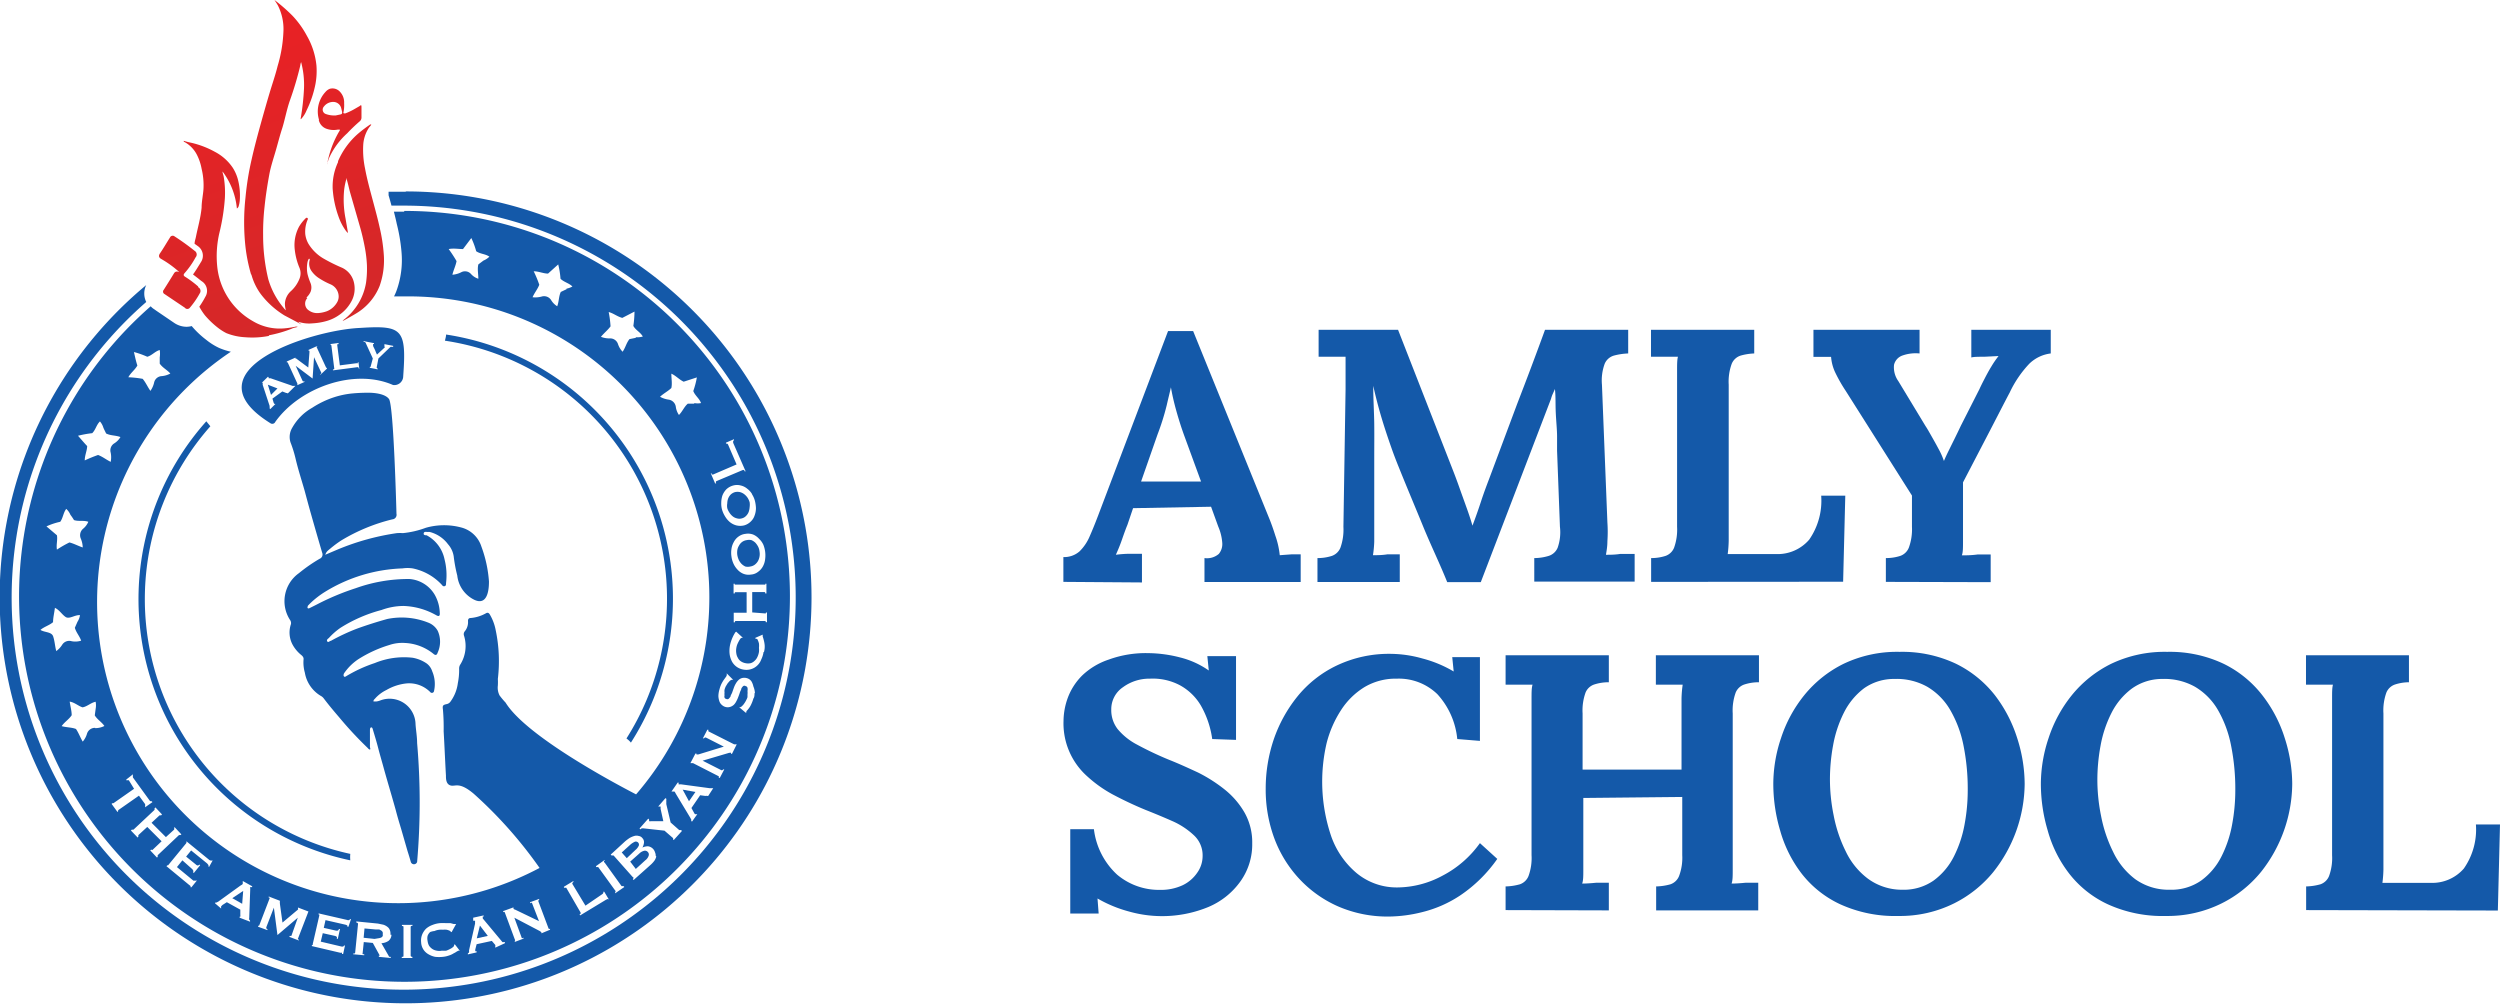 <svg xmlns="http://www.w3.org/2000/svg" xmlns:xlink="http://www.w3.org/1999/xlink" viewBox="0 0 174.35 70"><defs><style>.cls-1{fill:#1459a9;}.cls-2{fill:url(#linear-gradient);}</style><linearGradient id="linear-gradient" x1="12.88" y1="-1.05" x2="21.64" y2="22.85" gradientUnits="userSpaceOnUse"><stop offset="0" stop-color="#ed2024"/><stop offset="1" stop-color="#d42829"/></linearGradient></defs><g id="Layer_2" data-name="Layer 2"><g id="Layer_1-2" data-name="Layer 1"><path class="cls-1" d="M51.26,34.32a.74.74,0,0,0-.3.17.84.84,0,0,0-.18.28,1,1,0,0,0-.06.33.94.94,0,0,0,0,.34,1.11,1.11,0,0,0,.15.31,1,1,0,0,0,.23.26.71.71,0,0,0,.29.14.6.6,0,0,0,.35,0,.61.61,0,0,0,.29-.17.8.8,0,0,0,.18-.27,1.28,1.28,0,0,0,.07-.34,1.27,1.27,0,0,0,0-.34,1.23,1.23,0,0,0-.14-.31,1.1,1.1,0,0,0-.23-.25.85.85,0,0,0-.3-.15A.79.79,0,0,0,51.26,34.32Z"/><path class="cls-1" d="M26.42,65.43a.58.58,0,0,0,.17-.05.24.24,0,0,0,.1-.1.28.28,0,0,0,0-.13.29.29,0,0,0,0-.13.28.28,0,0,0-.08-.11l-.16-.09-.26,0-.77-.07-.06.65.76.08Z"/><path class="cls-1" d="M52.07,37.67a.7.7,0,0,0-.32.13.72.72,0,0,0-.21.25.82.82,0,0,0-.12.32,1.29,1.29,0,0,0,0,.34,1.39,1.39,0,0,0,.1.33,1.07,1.07,0,0,0,.19.28,1,1,0,0,0,.27.19.76.76,0,0,0,.34,0,.7.7,0,0,0,.32-.13.88.88,0,0,0,.22-.25,1,1,0,0,0,.11-.32,1,1,0,0,0,0-.34,1,1,0,0,0-.09-.33,1.38,1.38,0,0,0-.19-.28.92.92,0,0,0-.28-.19A.74.74,0,0,0,52.07,37.67Z"/><polygon class="cls-1" points="48.5 55.23 47.61 55.07 48.05 55.88 48.5 55.23"/><path class="cls-1" d="M44.34,60.6,45,60a.65.65,0,0,0,.24-.33.25.25,0,0,0-.06-.25.26.26,0,0,0-.24-.09.73.73,0,0,0-.36.2l-.63.56Z"/><polygon class="cls-1" points="33.47 64.55 33.25 65.44 34.02 65.27 33.47 64.55"/><path class="cls-1" d="M14.39,29.38A18.62,18.62,0,0,0,24.43,60a2.26,2.26,0,0,1,0-.45,18.18,18.18,0,0,1-9.76-29.82C14.58,29.61,14.48,29.5,14.39,29.38Z"/><path class="cls-1" d="M25.1,22.87c-3.38.14-12.16,2.95-6.25,6.64a.23.23,0,0,0,.35-.09c1.7-2.39,5.5-3.76,8.21-2.57a.62.62,0,0,0,.71-.61C28.36,22.93,28.06,22.68,25.1,22.87Zm-5.05,4.59,0-.05,0,0s0,0,0,0,0,0-.08,0l-.28-.11L19,27.8l.08.27a.29.29,0,0,0,.06.1s0,0,.07,0l0,0-.36.36-.05-.05a.08.08,0,0,0,0-.08.36.36,0,0,0,0-.1l-.48-1.46,0-.09a.16.16,0,0,0,0-.06s0,0,0,0l-.06,0,0,0,.43-.42.05.05,0,0a.07.07,0,0,0,0,.06l.05,0,.08,0,1.53.53a.11.11,0,0,0,.08,0l.07,0,.05,0Zm2.29-1.32,0-.06c.06,0,.08-.07.06-.1l-.5-1.07h0l-.1,1.49h0l-1.18-.89h0l.49,1.07s.06.05.12,0l0,.06-.49.22,0-.06s0,0,0,0,0,0,0-.05l-.68-1.48s0,0,0,0H20l0-.06.6-.27,0,.06,0,0a0,0,0,0,0,0,0s0,0,0,0l.05,0,.85.63.08-1.05v-.12s0,0-.06,0l0-.06.6-.27,0,.05a.1.1,0,0,0-.05,0v0l.68,1.47a.1.1,0,0,0,.05,0h0l0,.06ZM25,25.66a0,0,0,0,0,0-.05H24.9l-1.68.22v-.07c.07,0,.1,0,.09-.07l-.2-1.6S23.06,24,23,24V24l.61-.08V24c-.07,0-.1,0-.09.08l.18,1.4,1.17-.15a.12.12,0,0,0,.08,0,.09.09,0,0,0,0-.07H25l.06.48Zm2.42-1.47h-.06a.06.06,0,0,0-.05,0,.13.13,0,0,0-.07,0l-.09.08-.76.73-.12.62s0,.07.07.08v.06l-.55-.11v-.06h.05s0,0,0,0L26,25l-.49-1.07a.13.13,0,0,0-.07-.08l-.08,0,0-.06.72.14v.06h-.06s0,0,0,0a.62.62,0,0,0,0,.11c0,.06.05.13.08.2a1.6,1.6,0,0,1,.1.23l.09.2.52-.48.05-.06s0,0,0,0,0,0,0,0l-.05,0V24l.61.12Zm-8.52,3.35.45-.45-.67-.26Z"/><path class="cls-1" d="M28.19,14.76h-.72c.07.28.14.56.2.85A12,12,0,0,1,28,17.56a6.28,6.28,0,0,1-.36,2.75,3.92,3.92,0,0,1-.16.36l.88,0a21,21,0,0,1,16,34.73c-1.66-.86-7.68-4.09-9.1-6.4a5.38,5.38,0,0,1-.42-.5,1.18,1.18,0,0,1-.12-.69,3.8,3.8,0,0,0,0-.46,10.49,10.49,0,0,0-.15-3.4,3.39,3.39,0,0,0-.39-1.06c-.06-.11-.14-.21-.29-.12a2.63,2.63,0,0,1-1.06.33c-.13,0-.2.07-.19.23a1,1,0,0,1-.22.69.31.31,0,0,0-.06.31,2.43,2.43,0,0,1-.25,2,.51.51,0,0,0-.09.31,4.61,4.61,0,0,1-.09,1,2.76,2.76,0,0,1-.5,1.27.42.42,0,0,1-.26.19c-.28.06-.32.1-.28.38A14.52,14.52,0,0,1,30.94,51c.06,1,.1,2.06.16,3.08,0,.23,0,.61.33.7s.58-.28,1.59.56a30.17,30.17,0,0,1,4.61,5.19,21,21,0,0,1-21.53-36,4.71,4.71,0,0,1-.83-.27,4.4,4.4,0,0,1-.9-.57,6.25,6.25,0,0,1-1-.95,1.49,1.49,0,0,1-.36.05,1.56,1.56,0,0,1-.86-.27l-1.25-.85-.14-.1a1.07,1.07,0,0,1-.25-.21,26.88,26.88,0,1,0,17.68-6.65Zm5.53,3.41-.36.27c-.08.33,0,.66,0,1a1.15,1.15,0,0,1-.52-.34.56.56,0,0,0-.68-.11,1.61,1.61,0,0,1-.61.17c.08-.34.23-.62.29-.95a9.24,9.24,0,0,0-.55-.84c.35-.07.68,0,1,0l.58-.77a5.47,5.47,0,0,1,.34.92c.28.2.64.18.92.38A1.27,1.27,0,0,1,33.72,18.17Zm5.79,2-.4.19c-.15.32-.12.66-.25,1a1.29,1.29,0,0,1-.43-.44.58.58,0,0,0-.65-.24,1.67,1.67,0,0,1-.64.05c.14-.32.35-.56.47-.87a7.86,7.86,0,0,0-.39-.94c.36,0,.67.16,1,.16l.71-.64a5.94,5.94,0,0,1,.16,1c.24.24.59.3.83.54A1.36,1.36,0,0,1,39.51,20.13Zm4.83,3.39-.44.09c-.22.27-.28.6-.48.88A1.4,1.4,0,0,1,43.1,24a.57.57,0,0,0-.56-.4,1.61,1.61,0,0,1-.63-.11c.22-.27.47-.46.67-.73a7.63,7.63,0,0,0-.13-1c.34.09.6.32.95.41l.85-.44a7.33,7.33,0,0,1-.08,1c.16.3.49.43.66.74A1.45,1.45,0,0,1,44.34,23.52Zm4.08,4.59-.45,0c-.26.22-.37.54-.62.79a1.29,1.29,0,0,1-.22-.58.59.59,0,0,0-.5-.49,1.7,1.7,0,0,1-.6-.2c.26-.24.55-.38.79-.61.07-.32,0-.65,0-1,.32.14.54.41.86.56l.92-.3a6,6,0,0,1-.25.95c.12.32.42.51.54.84A1.22,1.22,0,0,1,48.42,28.11ZM9.34,24.55a6,6,0,0,1,.93.33c.33-.09.54-.38.87-.47a1.74,1.74,0,0,1,0,.51l0,.44c.2.29.51.43.74.69a1.54,1.54,0,0,1-.59.18.57.57,0,0,0-.54.44,1.6,1.6,0,0,1-.26.59c-.2-.28-.32-.58-.54-.84a7.28,7.28,0,0,0-1-.11c.17-.32.46-.51.63-.82C9.48,25.19,9.42,24.89,9.34,24.55ZM6.43,30.21c.24-.23.29-.58.54-.82a1.19,1.19,0,0,1,.24.44c.06.14.13.27.19.4.31.16.65.12,1,.25a1.29,1.29,0,0,1-.43.44.57.57,0,0,0-.25.65,1.65,1.65,0,0,1,0,.64c-.31-.15-.56-.36-.88-.48a9.62,9.62,0,0,0-.93.38c0-.36.16-.67.17-1-.21-.22-.41-.46-.64-.72A7.25,7.25,0,0,1,6.43,30.21ZM4.2,36.39c.2-.27.21-.63.42-.9a1.14,1.14,0,0,1,.29.41,4,4,0,0,1,.25.37c.33.11.67,0,1,.12a1.3,1.3,0,0,1-.37.49.59.59,0,0,0-.16.67,1.72,1.72,0,0,1,.14.63c-.33-.11-.61-.27-.93-.35a8,8,0,0,0-.87.5c-.06-.35.06-.68,0-1l-.73-.62A4.58,4.58,0,0,1,4.2,36.39Zm-.28,9c-.09-.34-.1-.66-.21-1s-.59-.27-.89-.46c.27-.23.61-.31.88-.54,0-.3.08-.61.13-1,.33.16.49.47.75.64s.64-.16,1-.13a1.21,1.21,0,0,1-.18.47l-.18.41c.09.33.33.58.44.9A1.37,1.37,0,0,1,5,44.72a.58.58,0,0,0-.66.24A1.6,1.6,0,0,1,3.92,45.41Zm2.72,5.37a.58.58,0,0,0-.57.4,1.46,1.46,0,0,1-.3.56c-.18-.3-.28-.6-.47-.88-.29-.12-.65-.1-1-.2.2-.29.5-.46.7-.76,0-.29-.09-.61-.14-.95.36.06.6.31.9.4.33-.06.57-.32.91-.39a1.35,1.35,0,0,1,0,.5l-.06.45c.17.29.48.46.67.74A1.41,1.41,0,0,1,6.64,50.78ZM53.24,38a2,2,0,0,1,.12,1,1.34,1.34,0,0,1-.15.49,1.1,1.1,0,0,1-.33.38.9.9,0,0,1-.51.2,1,1,0,0,1-.54-.06,1.12,1.12,0,0,1-.41-.3,1.45,1.45,0,0,1-.28-.43,1.72,1.72,0,0,1-.13-.48,1.68,1.68,0,0,1,0-.5,1.35,1.35,0,0,1,.16-.49,1.07,1.07,0,0,1,.32-.38,1,1,0,0,1,.51-.2,1,1,0,0,1,.55.06,1.17,1.17,0,0,1,.4.3A1.28,1.28,0,0,1,53.24,38Zm-.79-3.52a1.57,1.57,0,0,1,.2.46,2.52,2.52,0,0,1,.07.49,1.48,1.48,0,0,1-.09.51,1,1,0,0,1-.26.42,1.06,1.06,0,0,1-.47.28,1.14,1.14,0,0,1-.55,0,1.2,1.2,0,0,1-.45-.23,1.55,1.55,0,0,1-.33-.39,1.92,1.92,0,0,1-.21-.46,1.57,1.57,0,0,1-.06-.49,1.7,1.7,0,0,1,.08-.51,1.3,1.3,0,0,1,.27-.43,1.12,1.12,0,0,1,.48-.27,1,1,0,0,1,.54,0,1.07,1.07,0,0,1,.45.23A1.25,1.25,0,0,1,52.45,34.46ZM49.62,33q0,.12.12.09l1.63-.7-.58-1.35a.2.2,0,0,0-.06-.09.09.09,0,0,0-.1,0l0-.08.56-.24,0,.08a.07.07,0,0,0-.06.07s0,.06,0,.1L52,32.87l-.07,0c0-.08-.08-.11-.13-.09l-1.85.78s-.06.07,0,.15l-.08,0-.3-.7ZM8.24,56.61l-.06,0-.4-.55.07-.05s0,0,0,0a.08.08,0,0,0,.07,0l1.43-1L9,54.44a.1.1,0,0,0-.15,0l-.05-.07L9.27,54l0,.07a.08.08,0,0,0,0,.08.19.19,0,0,0,0,.07l1.16,1.6a.1.1,0,0,0,.06.05.08.08,0,0,0,.09,0l.05.07-.51.36,0-.06a.1.1,0,0,0,0-.08.19.19,0,0,0,0-.08l-.43-.59-1.43,1S8.21,56.55,8.24,56.61ZM11,59.75l-.05.06-.47-.5.06-.06s.09.06.12,0l.61-.58-1-1-.62.57a.14.14,0,0,0,0,.06.08.08,0,0,0,0,.05l-.05.06-.47-.49.06-.06s.08,0,.12,0l1.47-1.38s0-.07,0-.11l.06-.06.46.49-.06.06s0,0-.05,0,0,0-.06,0l-.56.52,1,1,.56-.51a.09.09,0,0,0,0-.13l.05-.05.47.5-.06.05a.05.05,0,0,0-.05,0,.09.09,0,0,0-.06,0L11,59.64a.09.09,0,0,0,0,.06A.08.08,0,0,0,11,59.75Zm3.58.71-.05-.05a.09.09,0,0,0,0-.09l-.08-.1-1.12-.91-.35.43.68.55a.25.25,0,0,0,.12.07s.08,0,.12-.07l.06.05-.44.54-.06-.05s.06-.1,0-.13a.24.24,0,0,0-.09-.12L12.72,60l-.38.47,1.14.94a.17.17,0,0,0,.11,0,.09.09,0,0,0,.08,0l.06,0-.38.47-.06,0s0-.06,0-.08a.29.29,0,0,0-.08-.07l-1.6-1.32.05-.06.06,0a.05.05,0,0,0,0,0l1.28-1.56s0,0,0-.06l0,0,0-.06,1.57,1.28a.19.19,0,0,0,.12.06.09.09,0,0,0,.08,0l.06,0Zm3,1.41h-.07a.07.07,0,0,0-.06,0,.14.14,0,0,0,0,.07v.1l-.07,2a.13.13,0,0,0,0,.09l.06.08,0,.07L16.71,64l0-.07h0l.05,0a.33.33,0,0,0,0-.12v-.37l-.94-.52-.3.19-.1.1s0,.06,0,.08l0,.07L15,63l0-.06a.12.12,0,0,0,.1,0l.12-.06,1.55-1.12.1-.06a.17.17,0,0,0,.06-.06s0-.05,0-.07l0-.06,0-.07.66.37Zm4,1.7h-.07s0,0,0,0l-.73,1.89a.06.06,0,0,0,0,.06s0,0,.06,0l0,.07-.65-.25,0-.07c.07,0,.11,0,.13,0L20.77,64h0l-1.42,1.21h0L19.1,63.3h0l-.53,1.37c0,.06,0,.1.08.13l0,.07L18,64.63l0-.07h.07a.08.08,0,0,0,0,0l.73-1.9a.06.06,0,0,0,0-.06l-.06,0,0-.08.78.3,0,.07h0a0,0,0,0,0,0,0,.06.06,0,0,0,0,.06s0,.05,0,.08l.18,1.31,1-.84a.29.29,0,0,0,.08-.07l0,0a.05.05,0,0,0,0-.07l0-.07.76.29Zm2.72,1.06h-.08a.07.07,0,0,0,0-.08.33.33,0,0,0-.12-.06l-1.4-.32-.12.54.84.19a.36.36,0,0,0,.14,0s.06-.05.08-.11h.07l-.15.68-.08,0a.13.13,0,0,0,0-.14.33.33,0,0,0-.12-.06l-.85-.19-.14.59,1.44.34a.24.24,0,0,0,.12,0,.11.11,0,0,0,.06-.07l.07,0-.13.59-.08,0s0-.07,0-.08a.13.13,0,0,0-.1,0l-2-.47v-.08a.06.06,0,0,0,.06,0,.13.13,0,0,0,0-.06l.46-2s0,0,0-.06l-.05,0v-.08l2,.46a.14.14,0,0,0,.13,0,.06.06,0,0,0,.05-.06h.08Zm3,.56a.56.56,0,0,1-.21.43,1,1,0,0,1-.49.16l.51.89a.07.07,0,0,0,.07.06l.07,0v.08l-.83-.08v-.08h.07a0,0,0,0,0,0,0,.43.43,0,0,1,0,0l-.05-.09L26,65.76l-.63-.06-.08.78a.08.08,0,0,0,0,.06.16.16,0,0,0,.11,0v.08l-.77-.07V66.5c.09,0,.13,0,.14-.07l.2-2s0-.08-.12-.09v-.08l1.51.15.38.08a.92.92,0,0,1,.28.15.48.48,0,0,1,.17.23A.69.69,0,0,1,27.23,65.19Zm1.46-.62c-.08,0-.11,0-.12.08v2s0,.08.12.08v.08h-.74v-.08c.08,0,.12,0,.12-.07v-2c0-.05,0-.08-.11-.08v-.08h.74ZM32,66.29h0l-.13.06a1.53,1.53,0,0,1-.24.14,1.26,1.26,0,0,1-.33.15,1.75,1.75,0,0,1-.41.09,2.44,2.44,0,0,1-.54,0,1.48,1.48,0,0,1-.47-.18,1,1,0,0,1-.51-.84,1.12,1.12,0,0,1,.07-.53,1.27,1.27,0,0,1,.27-.41,1.39,1.39,0,0,1,.44-.26,1.87,1.87,0,0,1,.53-.13,2.8,2.8,0,0,1,.41,0l.33,0,.22.06.1,0s0,0,0,0l0,0,.07,0L31.5,65l-.05,0s0,0,0,0a.08.08,0,0,0,0,0,.19.19,0,0,0-.09-.09,1,1,0,0,0-.21-.07,1.09,1.09,0,0,0-.26,0,1,1,0,0,0-.24,0,1.06,1.06,0,0,0-.35.09A1.12,1.12,0,0,0,30,65a.64.64,0,0,0-.18.27.79.79,0,0,0,0,.35.91.91,0,0,0,.1.33.84.84,0,0,0,.23.23.77.77,0,0,0,.31.12.87.87,0,0,0,.36,0,1.87,1.87,0,0,0,.3,0,1.69,1.69,0,0,0,.27-.12.77.77,0,0,0,.2-.13.17.17,0,0,0,.08-.13s0,0,0-.05l.06,0,.34.44Zm2.54-.2V66l0,0a0,0,0,0,0,0,0,.19.19,0,0,0,0-.1l-.24-.28-1.06.23-.09.35a.36.36,0,0,0,0,.14s0,0,.09,0l0,.08-.61.14,0-.08a.11.11,0,0,0,.08-.07.5.5,0,0,0,0-.13l.42-1.86,0-.11a.38.38,0,0,0,0-.1.1.1,0,0,0,0,0H33V64l.73-.16,0,.08-.06,0a.08.08,0,0,0,0,.07l0,.07.07.08,1.3,1.56a.09.09,0,0,0,.08,0l.09,0,0,.08Zm3.22-1,0-.08s.05,0,0,0,0,0-.1-.07L35.87,64l.51,1.39c0,.05.06.06.13,0l0,.07-.61.23,0-.07a.08.08,0,0,0,0-.11l-.7-1.89a.07.07,0,0,0-.11,0l0-.08.72-.26,0,.08s0,0,0,0,0,.05.12.08l1.66.8L37.11,63c0-.05-.06-.06-.14,0l0-.08.63-.23,0,.08c-.05,0-.07.05-.05.1l.71,1.89s.05.06.1,0l0,.08Zm4.68-2.34s0-.06-.07-.05l-.11.05-1.8,1.09-.05-.07c.08,0,.1-.09.08-.13l-1-1.73s-.08,0-.16,0l0-.07.66-.4,0,.07c-.07.05-.09.09-.07.14l.91,1.51L42,62.36a.18.18,0,0,0,.07-.08.1.1,0,0,0,0-.09l.07,0,.31.52Zm.46-.45,0-.07s.07-.08,0-.13l-1.18-1.63s-.08,0-.15,0l0-.07.6-.43,0,.06c-.06,0-.08.09,0,.13l1.18,1.64s.08,0,.14,0l.05.06Zm2.87-2.57a.94.94,0,0,1-.12.28,2,2,0,0,1-.25.28l-1.21,1.08-.06-.06c.06-.06.08-.11,0-.14l-1.34-1.51s-.08,0-.14,0l-.06-.06,1-.92a3.33,3.33,0,0,1,.32-.24,1.56,1.56,0,0,1,.33-.14.51.51,0,0,1,.3,0,.39.39,0,0,1,.26.15.4.4,0,0,1,.11.33.86.86,0,0,1-.11.33h0a.92.92,0,0,1,.39-.09.59.59,0,0,1,.49.42A.61.61,0,0,1,45.73,59.69ZM47,58.57l-.06,0a.09.09,0,0,0,0-.06.11.11,0,0,0,0-.06l-.6-.52-1.46-.16-.13,0-.09.07-.06-.06.61-.69.06.06a.09.09,0,0,0,0,.06s0,0,0,.06a.33.33,0,0,0,.14,0l.26,0,.32,0,.27,0-.19-.86a.81.81,0,0,0,0-.11l0-.05s0,0-.05,0a.1.1,0,0,0-.06,0l-.06,0,.51-.59.06.05s0,0,0,.06a.14.14,0,0,0,0,.07.38.38,0,0,0,0,.1,1.31,1.31,0,0,0,0,.15l.3,1.27.6.53s.08,0,.13,0l.06.06Zm2.39-3.06-.07,0a.07.07,0,0,0,0,0s0,0,0,0a.21.21,0,0,0-.12,0l-.37-.05-.61.89.17.31a.48.48,0,0,0,.08.12s0,0,.09,0l.07,0-.37.52-.06-.05a.14.14,0,0,0,0-.11l-.06-.11-1-1.66-.06-.11a.16.16,0,0,0-.05-.06s0,0-.07,0l-.06,0-.07,0,.43-.62.07,0a.14.14,0,0,0,0,.06.06.06,0,0,0,0,.06.11.11,0,0,0,.07,0l.1,0,2,.27h.09l.08,0,.07,0Zm1.66-2.94-.07,0s0-.06,0-.07-.06,0-.12,0L49,53.05l1.32.67s.08,0,.11-.06l.08,0-.31.59-.07,0s0-.09,0-.11l-1.8-.92s-.07,0-.1,0l-.08,0,.35-.67.07,0s0,0,0,.06a.32.32,0,0,0,.15,0l1.76-.54-1.26-.64s-.09,0-.12.06l-.08,0,.31-.6.07,0c0,.05,0,.08,0,.11l1.8.91s.08,0,.11,0l.07,0Zm1.57-4.23c0,.14,0,.27-.08.38a2.45,2.45,0,0,1-.15.4,1.5,1.5,0,0,1-.15.26l-.12.15a.2.2,0,0,0-.07.1.25.25,0,0,0,0,.07l-.05,0-.45-.38,0,0h.08a.31.31,0,0,0,.13-.09.9.9,0,0,0,.15-.18,1.59,1.59,0,0,0,.13-.22,1.2,1.2,0,0,0,.09-.21c0-.05,0-.11,0-.19a1,1,0,0,0,0-.24.54.54,0,0,0,0-.22.16.16,0,0,0-.13-.12.14.14,0,0,0-.17,0,.59.59,0,0,0-.13.17c0,.08-.07.17-.1.27s-.07.21-.11.31a2.22,2.22,0,0,1-.14.31.94.94,0,0,1-.18.25.68.68,0,0,1-.25.14.58.58,0,0,1-.34,0,.6.6,0,0,1-.24-.14.58.58,0,0,1-.17-.25,1.28,1.28,0,0,1-.07-.37,1.84,1.84,0,0,1,.08-.48,2,2,0,0,1,.14-.38,2.76,2.76,0,0,1,.16-.27l.13-.18a.33.33,0,0,0,.07-.13.14.14,0,0,0,0-.09l0-.05.45.45,0,0h-.1a.34.34,0,0,0-.14.08l-.14.16-.13.21a1.17,1.17,0,0,0-.09.24.71.71,0,0,0,0,.2.69.69,0,0,0,0,.2.24.24,0,0,0,0,.15.14.14,0,0,0,.11.09.17.17,0,0,0,.17,0,.85.85,0,0,0,.14-.17c0-.08.07-.16.11-.27s.07-.2.11-.31a1.73,1.73,0,0,1,.14-.31,1.08,1.08,0,0,1,.18-.24.58.58,0,0,1,.25-.15.64.64,0,0,1,.33,0,.57.57,0,0,1,.33.22,1.13,1.13,0,0,1,.14.36A1.41,1.41,0,0,1,52.65,48.34Zm.63-2.87a1.75,1.75,0,0,1-.16.52,1.1,1.1,0,0,1-1.22.71,1.11,1.11,0,0,1-.82-.56,1.6,1.6,0,0,1-.16-.48,2,2,0,0,1,0-.54,2.24,2.24,0,0,1,.1-.41,2.33,2.33,0,0,1,.12-.3,1.9,1.9,0,0,1,.11-.21l.05-.09s0,0,0,0l0,0,.07-.06.47.43,0,0h-.06a.15.15,0,0,0-.12.07,1.42,1.42,0,0,0-.11.18,2.4,2.4,0,0,0-.11.23,1.4,1.4,0,0,0-.06.24,1.09,1.09,0,0,0,0,.36.81.81,0,0,0,.11.32.61.61,0,0,0,.21.24.83.83,0,0,0,.32.13.85.85,0,0,0,.36,0,.63.63,0,0,0,.27-.16.79.79,0,0,0,.2-.27,1.3,1.3,0,0,0,.11-.35,1.38,1.38,0,0,0,0-.29,1.36,1.36,0,0,0,0-.3,1,1,0,0,0-.08-.23c0-.06-.07-.1-.11-.1a.07.07,0,0,0-.06,0l0-.07.51-.22,0,0v0s0,.06,0,.13a2.3,2.3,0,0,1,.08.27,1.93,1.93,0,0,1,.06.36A1.41,1.41,0,0,1,53.28,45.47Zm.1-2.69s0,0,.06,0a.14.14,0,0,0,0-.06h.08v.67h-.08a.07.07,0,0,0-.08-.08l-2,0c-.05,0-.08,0-.08.09h-.08v-.67h.08a.11.11,0,0,0,0,0l.06,0h.76l0-1.43h-.76c-.05,0-.07,0-.07.09h-.08v-.68h.08a.13.13,0,0,0,0,.06l.07,0,2,0a.07.07,0,0,0,.06,0,.08.08,0,0,0,0-.06h.08v.68h-.08c0-.06,0-.1-.08-.1h-.83l0,1.42Z"/><path class="cls-1" d="M44.31,59.28a.78.78,0,0,0,.21-.25.21.21,0,0,0,0-.25.22.22,0,0,0-.24-.08,1.35,1.35,0,0,0-.29.18l-.63.57.35.4Z"/><path class="cls-1" d="M29.69,36.81a6.33,6.33,0,0,1-1.59.37,3,3,0,0,0-.42,0,17.05,17.05,0,0,0-4.15,1.15l-.85.36c.11-.24.1-.22.39-.46a7.64,7.64,0,0,1,.73-.54,12.7,12.7,0,0,1,3.56-1.47.32.32,0,0,0,.29-.39s-.19-7.54-.52-8-1.41-.44-1.41-.44a11.25,11.25,0,0,0-1.16.05,6,6,0,0,0-1.25.26,6.42,6.42,0,0,0-1.54.74,3.65,3.65,0,0,0-1.4,1.41,1.24,1.24,0,0,0-.11,1,8.44,8.44,0,0,1,.34,1.08c.18.78.43,1.54.65,2.31.15.56.3,1.12.46,1.68.25.88.5,1.75.76,2.63a.32.32,0,0,1-.18.42,11,11,0,0,0-1.44,1,2.4,2.4,0,0,0-.62,3.27.37.37,0,0,1,.06.29,1.79,1.79,0,0,0,.1,1.4,2.4,2.4,0,0,0,.56.7c.12.1.24.19.22.36a2.58,2.58,0,0,0,.09.92,2.34,2.34,0,0,0,1.11,1.62.6.6,0,0,1,.21.18c.34.45.7.88,1.07,1.31a25.91,25.91,0,0,0,2,2.15s.09.12.15.1,0-.12,0-.19c0-.38,0-.76,0-1.13,0-.08,0-.2.08-.22s.11.09.13.17c.13.43.26.86.37,1.29s.28,1,.42,1.52c.26.93.54,1.85.8,2.79.11.43.24.86.37,1.29l.45,1.56c.08.25.16.51.23.76a.23.23,0,0,0,.44,0,48.14,48.14,0,0,0,0-8.29c0-.44-.08-.87-.11-1.31a1.81,1.81,0,0,0-2.46-1.66,1.19,1.19,0,0,1-.27.07c-.06,0-.15,0-.19,0s0-.12.07-.17a2.54,2.54,0,0,1,.82-.63,3.49,3.49,0,0,1,1.42-.46,2.07,2.07,0,0,1,1.63.6.15.15,0,0,0,.27-.07,2.24,2.24,0,0,0-.13-1.38,1.09,1.09,0,0,0-.37-.53,2.5,2.5,0,0,0-1-.41,5.36,5.36,0,0,0-2.63.37,9.88,9.88,0,0,0-2,.92s-.11.09-.16,0,0-.13,0-.18a3.66,3.66,0,0,1,1-1,8.72,8.72,0,0,1,2.18-1,2.8,2.8,0,0,1,1.07-.14,3.4,3.4,0,0,1,2,.76c.15.13.24.08.29-.08A1.83,1.83,0,0,0,30.53,44a1.27,1.27,0,0,0-.67-.58A5,5,0,0,0,27,43.17c-.71.2-1.41.42-2.1.67a14.38,14.38,0,0,0-1.82.85c-.08,0-.18.14-.25.05s0-.17.1-.24a4.7,4.7,0,0,1,.82-.72,10.25,10.25,0,0,1,2.86-1.24,4.47,4.47,0,0,1,1.54-.28,4.93,4.93,0,0,1,2.28.65c.18.1.26.05.24-.17a2.71,2.71,0,0,0-.34-1.24,2.24,2.24,0,0,0-1.78-1.12,10.9,10.9,0,0,0-3.74.64,17.56,17.56,0,0,0-2.72,1.14l-.5.25s-.09.05-.13,0,0-.09,0-.13.09-.11.13-.16a6.14,6.14,0,0,1,1.1-.86,11,11,0,0,1,5.38-1.62,2.41,2.41,0,0,1,.71,0,3.8,3.8,0,0,1,2,1.11c.06.06.11.17.23.13s.09-.15.1-.24A4.48,4.48,0,0,0,31,39a2.46,2.46,0,0,0-1.25-1.67c-.07,0-.23,0-.2-.14s.18-.09.28-.09a.58.58,0,0,1,.14,0,2.28,2.28,0,0,1,1.27.85,1.65,1.65,0,0,1,.4.84,10.34,10.34,0,0,0,.25,1.35,2.14,2.14,0,0,0,1.21,1.7c1,.45,1-1,1-1.29v0a8.79,8.79,0,0,0-.53-2.44,2,2,0,0,0-1.43-1.33A4.63,4.63,0,0,0,29.69,36.81Z"/><path class="cls-1" d="M28.32,13.37c-.41,0-.81,0-1.22,0,0,0,0,.11,0,.16l0,.09c.07.24.14.48.2.72h.82a27.34,27.34,0,1,1-17.92,6.72,1.32,1.32,0,0,1,0-1.18,28.31,28.31,0,1,0,18.08-6.53Z"/><polygon class="cls-1" points="16.96 62.13 16.2 62.64 16.89 63.03 16.96 62.13"/><path class="cls-1" d="M44,51.79A18.64,18.64,0,0,0,31.11,23.33c0,.14-.05.29-.08.43h0A18.2,18.2,0,0,1,43.69,51.5C43.81,51.59,43.92,51.69,44,51.79Z"/><path class="cls-2" d="M17.53,19.14a4.16,4.16,0,0,0,.65,1.36A6,6,0,0,0,19.84,22l.87.46.31.17v0c-.06-.07-.16-.1-.22-.19a2.38,2.38,0,0,0,1,.11,4.39,4.39,0,0,0,1-.17,2.91,2.91,0,0,0,.85-.41,2.68,2.68,0,0,0,.92-1.08,1.85,1.85,0,0,0,.12-1.16,1.5,1.5,0,0,0-.84-1.06A11.74,11.74,0,0,1,22.51,18a3,3,0,0,1-1-1,1.77,1.77,0,0,1-.22-.67,2.13,2.13,0,0,1,.16-1,.1.1,0,0,0,0-.12.09.09,0,0,0-.12,0,3,3,0,0,0-.47.59,2.73,2.73,0,0,0-.3,1.64,4.53,4.53,0,0,0,.33,1.25,1,1,0,0,1,0,.74,2.31,2.31,0,0,1-.62.89,1.26,1.26,0,0,0-.4.84,1.64,1.64,0,0,0,.07.48.85.85,0,0,1-.16-.17,5.48,5.48,0,0,1-1.07-2,13,13,0,0,1-.36-3.05,16.08,16.08,0,0,1,.1-2c.08-.78.2-1.54.34-2.3.11-.57.3-1.12.46-1.68s.27-1,.43-1.49S20,7.62,20.22,7a23.12,23.12,0,0,0,.72-2.42A.85.85,0,0,1,21,4.33a0,0,0,0,1,0,0,6.21,6.21,0,0,1,.2,1.87,16.92,16.92,0,0,1-.22,2,.16.16,0,0,0,0,.12l0,0a1.94,1.94,0,0,0,.4-.62A7.38,7.38,0,0,0,22,5.86a5,5,0,0,0,.07-1.28,5.19,5.19,0,0,0-.66-2.07,6.49,6.49,0,0,0-1-1.4A11.64,11.64,0,0,0,19.14,0c.08.12.16.24.23.36a3.64,3.64,0,0,1,.4,1.74,9.69,9.69,0,0,1-.41,2.51c-.15.61-.36,1.21-.54,1.81s-.42,1.44-.62,2.16-.46,1.68-.65,2.53a20.06,20.06,0,0,0-.43,2.67,15.82,15.82,0,0,0,0,3.44,11.47,11.47,0,0,0,.39,1.92m3.86,1.61a1.24,1.24,0,0,0,.29-.4.83.83,0,0,0,0-.6,4.52,4.52,0,0,1-.21-.62,2.14,2.14,0,0,1,0-.87.7.7,0,0,1,.08-.2.06.06,0,0,1,.07,0s0,0,0,.07a.9.9,0,0,0,.11.75,1.9,1.9,0,0,0,.49.49,5.11,5.11,0,0,0,.83.45.94.94,0,0,1,.58.74.8.8,0,0,1-.11.54,1.44,1.44,0,0,1-.69.6,2.22,2.22,0,0,1-.58.13,1,1,0,0,1-.8-.27.57.57,0,0,1,0-.77m2.15-9.56A5.32,5.32,0,0,1,25,9.3a9.79,9.79,0,0,1,.82-.62s0,0,.06,0-.14.19-.19.29a2.43,2.43,0,0,0-.36,1.17,6.3,6.3,0,0,0,.13,1.62c.14.76.35,1.51.55,2.26s.34,1.26.48,1.9a11.7,11.7,0,0,1,.27,1.76,5.37,5.37,0,0,1-.28,2.25,3.94,3.94,0,0,1-1.66,1.94c-.28.17-.57.33-.86.49,0,0,0,0-.05,0s0,0,.06-.06a4.07,4.07,0,0,0,1.56-2.6,7,7,0,0,0,.06-1.21,8.88,8.88,0,0,0-.15-1.25c-.09-.48-.21-1-.34-1.44l-.69-2.4c-.08-.3-.14-.6-.23-.89a.54.54,0,0,0,0-.1,4.36,4.36,0,0,0-.18.84,6.92,6.92,0,0,0,.1,2c.05.31.11.63.17,1a.85.85,0,0,1-.16-.17,3.9,3.9,0,0,1-.51-1,7.06,7.06,0,0,1-.4-1.93,4,4,0,0,1,.37-1.83M22.23,8.36a.83.83,0,0,0,.54.62,1.49,1.49,0,0,0,.78.06h.15s0,0,0,.05l-.09.15a6.91,6.91,0,0,0-.8,2.24.06.06,0,0,0,0,0,.07.07,0,0,0,0-.06c.05-.14.09-.27.14-.4A5.23,5.23,0,0,1,24.21,9.3a11.91,11.91,0,0,1,.89-.85.34.34,0,0,0,.11-.24c0-.24,0-.48,0-.72s-.05-.14-.15-.08l-.4.23a4.35,4.35,0,0,1-.58.27c-.12,0-.15,0-.12-.11A2.48,2.48,0,0,0,24,7.19a1.07,1.07,0,0,0-.3-.8.7.7,0,0,0-.69-.2.74.74,0,0,0-.31.22,2,2,0,0,0-.45,1.95m.34-.93a.81.81,0,0,1,.7-.32.57.57,0,0,1,.51.45l.06.25c0,.1,0,.14-.11.17l-.33.07a1.7,1.7,0,0,1-.7-.1.32.32,0,0,1-.13-.52m-3.85,16a6,6,0,0,1-1.63.09,4.07,4.07,0,0,1-1.33-.29,3.78,3.78,0,0,1-.63-.41A6.06,6.06,0,0,1,14.3,22a4.28,4.28,0,0,1-.4-.61,6.37,6.37,0,0,0,.42-.69.79.79,0,0,0-.24-1.08c-.09-.06-.17-.13-.27-.21l-.35-.27c.18-.24.33-.5.48-.74L14,18.3a.81.81,0,0,0-.18-1.12L13.57,17c0-.17.07-.34.1-.51.13-.65.32-1.29.39-2,0-.43.1-.87.13-1.3a4.86,4.86,0,0,0-.13-1.42,3.52,3.52,0,0,0-.34-1,2.11,2.11,0,0,0-.84-.86s-.07,0-.07-.09a4.6,4.6,0,0,0,.5.13,6.34,6.34,0,0,1,1.68.64,3.4,3.4,0,0,1,1.23,1.09,2.92,2.92,0,0,1,.41,1A4.43,4.43,0,0,1,16.72,14a2.09,2.09,0,0,1-.07.36.27.27,0,0,1-.13.18,5.07,5.07,0,0,0-1-2.58c0,.12.06.24.08.36a6.64,6.64,0,0,1,.08,1.54,14.25,14.25,0,0,1-.37,2.34,7.13,7.13,0,0,0-.16,2.39,4.94,4.94,0,0,0,2.49,3.81,3.65,3.65,0,0,0,2.19.5,6,6,0,0,0,.74-.11.31.31,0,0,1,.19,0,.58.58,0,0,1-.16.05,1.07,1.07,0,0,0-.27.09,8.54,8.54,0,0,1-1.56.45m-4.95-3.35a.29.29,0,0,1,.11.43,5.87,5.87,0,0,1-.69,1,.22.22,0,0,1-.35,0l-1.41-.95a.19.19,0,0,1-.06-.3c.24-.38.48-.76.71-1.14.09-.15.22-.16.38-.09a7.13,7.13,0,0,0-1-.76l-.23-.14c-.2-.1-.25-.23-.11-.43.24-.35.45-.72.68-1.08a.21.21,0,0,1,.33-.08,16.47,16.47,0,0,1,1.39,1,.3.3,0,0,1,.07.46,5.79,5.79,0,0,1-.75,1.08c-.13.14-.09.21.05.29a7.21,7.21,0,0,1,.88.66"/><path class="cls-1" d="M74.16,40.58V38.85a1.62,1.62,0,0,0,1.13-.4A3.23,3.23,0,0,0,76,37.39c.19-.43.38-.9.57-1.4l4.89-12.9h1.75l5.34,13.15c.1.25.24.63.4,1.14a5.79,5.79,0,0,1,.3,1.34l.82-.06h.64v1.93H84V38.92a1.26,1.26,0,0,0,1-.29,1.08,1.08,0,0,0,.24-.78,3.52,3.52,0,0,0-.28-1.13l-.5-1.38-5.44.1-.4,1.18c-.09.21-.21.54-.37,1s-.3.78-.43,1.07a7.93,7.93,0,0,1,1-.07h.82v2Zm5.42-7h4.18l-1.15-3.14c-.22-.6-.41-1.2-.58-1.81s-.29-1.15-.37-1.62h0c-.06.28-.17.71-.3,1.28a17.07,17.07,0,0,1-.63,2Z"/><path class="cls-1" d="M100.93,40.6c-.56-1.39-1.13-2.54-1.69-3.91S98.12,34,97.55,32.58c-.13-.32-.31-.77-.51-1.34s-.43-1.24-.66-2-.43-1.53-.61-2.33c0,.94.06,1.82.07,2.65s0,1.62,0,2.37v1.13c0,.38,0,.76,0,1.14s0,.75,0,1.13v1.14c0,.45,0,.88,0,1.3a7.45,7.45,0,0,1-.09.95c.29,0,.63,0,1-.06h.87v1.93H91.88V38.92a3.24,3.24,0,0,0,1-.15,1,1,0,0,0,.6-.57,3.75,3.75,0,0,0,.21-1.46l.15-9.6c0-.45,0-.89,0-1.31s0-.73,0-.95l-1,0c-.4,0-.69,0-.88,0V23h5.54l3.79,9.7c.15.38.32.83.5,1.34s.36,1,.53,1.48.29.86.37,1.14h0c.22-.58.42-1.15.6-1.7s.38-1.09.58-1.61l1.94-5.19q1-2.58,1.94-5.16h5.8v1.65a4.49,4.49,0,0,0-1,.15,1,1,0,0,0-.64.57,3.38,3.38,0,0,0-.19,1.46l.38,9.61a9.4,9.4,0,0,1,0,1.3c0,.42-.07.74-.1.95.28,0,.63,0,1-.06H114v1.93h-7V38.92a3.44,3.44,0,0,0,1-.15,1,1,0,0,0,.63-.57,3.24,3.24,0,0,0,.16-1.46l-.2-5.31c0-.2,0-.55,0-1s-.06-1-.09-1.63,0-1.15-.06-1.67l-.15.34a2,2,0,0,0-.12.34L103.27,40.6Z"/><path class="cls-1" d="M115.15,40.58V38.92a3.24,3.24,0,0,0,1-.15,1,1,0,0,0,.6-.57,3.75,3.75,0,0,0,.21-1.46v-9.6c0-.45,0-.89,0-1.31s0-.73.06-.95l-1,0c-.4,0-.69,0-.88,0V23h7.2v1.65a4,4,0,0,0-.95.15,1,1,0,0,0-.62.57,3.65,3.65,0,0,0-.21,1.46v9.61c0,.45,0,.87,0,1.27a8.09,8.09,0,0,1-.07.93h3.36a2.9,2.9,0,0,0,2.32-1,4.75,4.75,0,0,0,.84-3.07h1.68l-.15,6Z"/><path class="cls-1" d="M131.52,40.58V38.92a3.22,3.22,0,0,0,1-.15,1,1,0,0,0,.6-.57,3.71,3.71,0,0,0,.22-1.46V34.56l-4.62-7.3A10.75,10.75,0,0,1,128,26a3.08,3.08,0,0,1-.3-1.11l-.68,0-.55,0V23h7.4v1.65a2.77,2.77,0,0,0-1.21.15.91.91,0,0,0-.57.64,1.65,1.65,0,0,0,.3,1.14l1.9,3.14c.09.13.21.34.38.64s.34.6.51.92a5.15,5.15,0,0,1,.39.87h0q.12-.3.42-.9c.2-.41.46-.92.76-1.56l1.3-2.56c.08-.18.2-.42.35-.71s.31-.59.49-.88a6.51,6.51,0,0,1,.49-.71l-1,.05c-.42,0-.72,0-.9.05V23h5.54v1.65a2.59,2.59,0,0,0-1.5.72,7.63,7.63,0,0,0-1.36,2c-.53,1-1.08,2.09-1.63,3.14l-1.63,3.13v2.84c0,.45,0,.88,0,1.3s0,.74-.08.95c.29,0,.65,0,1.09-.06h.92v1.93Z"/><path class="cls-1" d="M84.54,51.54a6.5,6.5,0,0,0-.8-2.35,3.82,3.82,0,0,0-1.47-1.41,4.05,4.05,0,0,0-2.07-.45,3.11,3.11,0,0,0-1.89.6,1.85,1.85,0,0,0-.81,1.55,2.15,2.15,0,0,0,.44,1.36,4.38,4.38,0,0,0,1.34,1.08A23.13,23.13,0,0,0,81.56,53c.63.25,1.29.55,2,.88a10.52,10.52,0,0,1,1.86,1.19,5.71,5.71,0,0,1,1.38,1.61,4.22,4.22,0,0,1,.53,2.14,4.43,4.43,0,0,1-.81,2.63,5.25,5.25,0,0,1-2.24,1.8,8.46,8.46,0,0,1-5.54.32,9,9,0,0,1-2.2-.91l.08,1.05H74.64V57.83h1.65A5.14,5.14,0,0,0,77.91,61a4.53,4.53,0,0,0,3,1.06,3.57,3.57,0,0,0,1.58-.33,2.57,2.57,0,0,0,1-.86,2,2,0,0,0,.38-1.17,1.9,1.9,0,0,0-.61-1.45,5.3,5.3,0,0,0-1.53-1c-.61-.27-1.24-.53-1.87-.78-.8-.33-1.55-.69-2.25-1.06a8.89,8.89,0,0,1-1.81-1.29,4.94,4.94,0,0,1-1.63-3.84,4.81,4.81,0,0,1,.3-1.62,4.32,4.32,0,0,1,1-1.55A4.93,4.93,0,0,1,77.32,46a7.53,7.53,0,0,1,2.78-.45,9.11,9.11,0,0,1,2.2.3,6,6,0,0,1,2,.91l-.1-1h2v5.84Z"/><path class="cls-1" d="M101.63,51.54a5.4,5.4,0,0,0-1.39-3.13,3.86,3.86,0,0,0-2.82-1.08,4.26,4.26,0,0,0-2.28.6,5.15,5.15,0,0,0-1.62,1.6,7.72,7.72,0,0,0-1,2.29,11.86,11.86,0,0,0,.3,6.45,5.92,5.92,0,0,0,1.79,2.62,4.39,4.39,0,0,0,2.86,1,6.71,6.71,0,0,0,3.13-.82,7.39,7.39,0,0,0,2.61-2.27l1.21,1.1a9.87,9.87,0,0,1-2.59,2.55,8.4,8.4,0,0,1-2.64,1.16,9.9,9.9,0,0,1-2.32.31,8.66,8.66,0,0,1-3.51-.69,8.21,8.21,0,0,1-2.72-1.91,8.5,8.5,0,0,1-1.76-2.83,9.79,9.79,0,0,1-.61-3.5,10.74,10.74,0,0,1,.55-3.39,9.83,9.83,0,0,1,1.64-3,7.9,7.9,0,0,1,2.75-2.18,8.47,8.47,0,0,1,3.83-.82,8.3,8.3,0,0,1,2.15.32,8.45,8.45,0,0,1,2.19.91l-.1-1h1.93v5.84Z"/><path class="cls-1" d="M105,63.47V61.82a4,4,0,0,0,1-.15,1,1,0,0,0,.6-.58,3.66,3.66,0,0,0,.21-1.45V50c0-.45,0-.88,0-1.3s0-.73.07-.95l-1,0c-.4,0-.69,0-.88,0V45.7h7.2v1.88a3.26,3.26,0,0,0-1,.15,1,1,0,0,0-.62.56,3.7,3.7,0,0,0-.21,1.47v3.91h6.9V50c0-.45,0-.88,0-1.3a8.06,8.06,0,0,1,.08-.95l-1,0c-.4,0-.69,0-.87,0V45.7h7.19v1.88a3.26,3.26,0,0,0-1,.15,1,1,0,0,0-.62.56,3.7,3.7,0,0,0-.21,1.47v9.6c0,.45,0,.89,0,1.31s0,.73-.08.95q.41,0,1-.06l.86,0v1.93H115.5V61.82a4,4,0,0,0,1-.15,1,1,0,0,0,.6-.58,3.62,3.62,0,0,0,.22-1.45V55.58l-6.9.07v3.71c0,.45,0,.89,0,1.31s0,.73-.08.95q.41,0,1-.06l.86,0v1.93Z"/><path class="cls-1" d="M132.4,63.88a9.2,9.2,0,0,1-4.05-.81,7.3,7.3,0,0,1-2.7-2.14,8.86,8.86,0,0,1-1.5-3,11.49,11.49,0,0,1-.48-3.26,10.09,10.09,0,0,1,.54-3.2,9.39,9.39,0,0,1,1.63-3,8.2,8.2,0,0,1,2.74-2.18,8.64,8.64,0,0,1,3.89-.83,8.77,8.77,0,0,1,3.94.83,7.8,7.8,0,0,1,2.71,2.19,9.62,9.62,0,0,1,1.56,3,10.54,10.54,0,0,1,.52,3.19A10,10,0,0,1,139,60.83,8.32,8.32,0,0,1,136.28,63,8.47,8.47,0,0,1,132.4,63.88Zm.27-1.83a3.63,3.63,0,0,0,2.18-.64,4.68,4.68,0,0,0,1.41-1.67,8.16,8.16,0,0,0,.75-2.25,13,13,0,0,0,.22-2.36,15.35,15.35,0,0,0-.3-3.16A8,8,0,0,0,136,49.5a4.49,4.49,0,0,0-1.6-1.61,4.36,4.36,0,0,0-2.27-.54A3.61,3.61,0,0,0,130,48a4.84,4.84,0,0,0-1.41,1.71,8.3,8.3,0,0,0-.75,2.27,13.1,13.1,0,0,0-.22,2.38,12.67,12.67,0,0,0,.26,2.51,9.69,9.69,0,0,0,.84,2.5,5.13,5.13,0,0,0,1.55,1.91A4,4,0,0,0,132.67,62.05Z"/><path class="cls-1" d="M151.06,63.88a9.2,9.2,0,0,1-4.05-.81,7.3,7.3,0,0,1-2.7-2.14,8.68,8.68,0,0,1-1.5-3,11.49,11.49,0,0,1-.48-3.26,10.09,10.09,0,0,1,.54-3.2,9.39,9.39,0,0,1,1.63-3,8.2,8.2,0,0,1,2.74-2.18,8.64,8.64,0,0,1,3.89-.83,8.77,8.77,0,0,1,3.94.83,7.68,7.68,0,0,1,2.7,2.19,9.44,9.44,0,0,1,1.57,3,10.54,10.54,0,0,1,.52,3.19,10,10,0,0,1-2.17,6.13A8.32,8.32,0,0,1,154.94,63,8.47,8.47,0,0,1,151.06,63.88Zm.27-1.83a3.63,3.63,0,0,0,2.18-.64,4.68,4.68,0,0,0,1.41-1.67,8.16,8.16,0,0,0,.75-2.25,13,13,0,0,0,.22-2.36,15.35,15.35,0,0,0-.3-3.16,8,8,0,0,0-.92-2.47,4.49,4.49,0,0,0-1.6-1.61,4.36,4.36,0,0,0-2.27-.54,3.61,3.61,0,0,0-2.15.69,4.84,4.84,0,0,0-1.41,1.71,8.3,8.3,0,0,0-.75,2.27,13.1,13.1,0,0,0-.22,2.38,12.67,12.67,0,0,0,.26,2.51,9.69,9.69,0,0,0,.84,2.5,5.13,5.13,0,0,0,1.55,1.91A4,4,0,0,0,151.33,62.05Z"/><path class="cls-1" d="M160.83,63.47V61.82a4,4,0,0,0,1-.15,1,1,0,0,0,.6-.58,3.66,3.66,0,0,0,.21-1.45V50c0-.45,0-.88,0-1.3s0-.73.06-.95l-1,0c-.4,0-.69,0-.88,0V45.7H168v1.88a3.21,3.21,0,0,0-.95.15,1,1,0,0,0-.62.56,3.7,3.7,0,0,0-.21,1.47v9.6c0,.45,0,.88,0,1.28a8.5,8.5,0,0,1-.07.93h3.36a2.91,2.91,0,0,0,2.32-1,4.75,4.75,0,0,0,.84-3.07h1.68l-.15,6Z"/></g></g></svg>